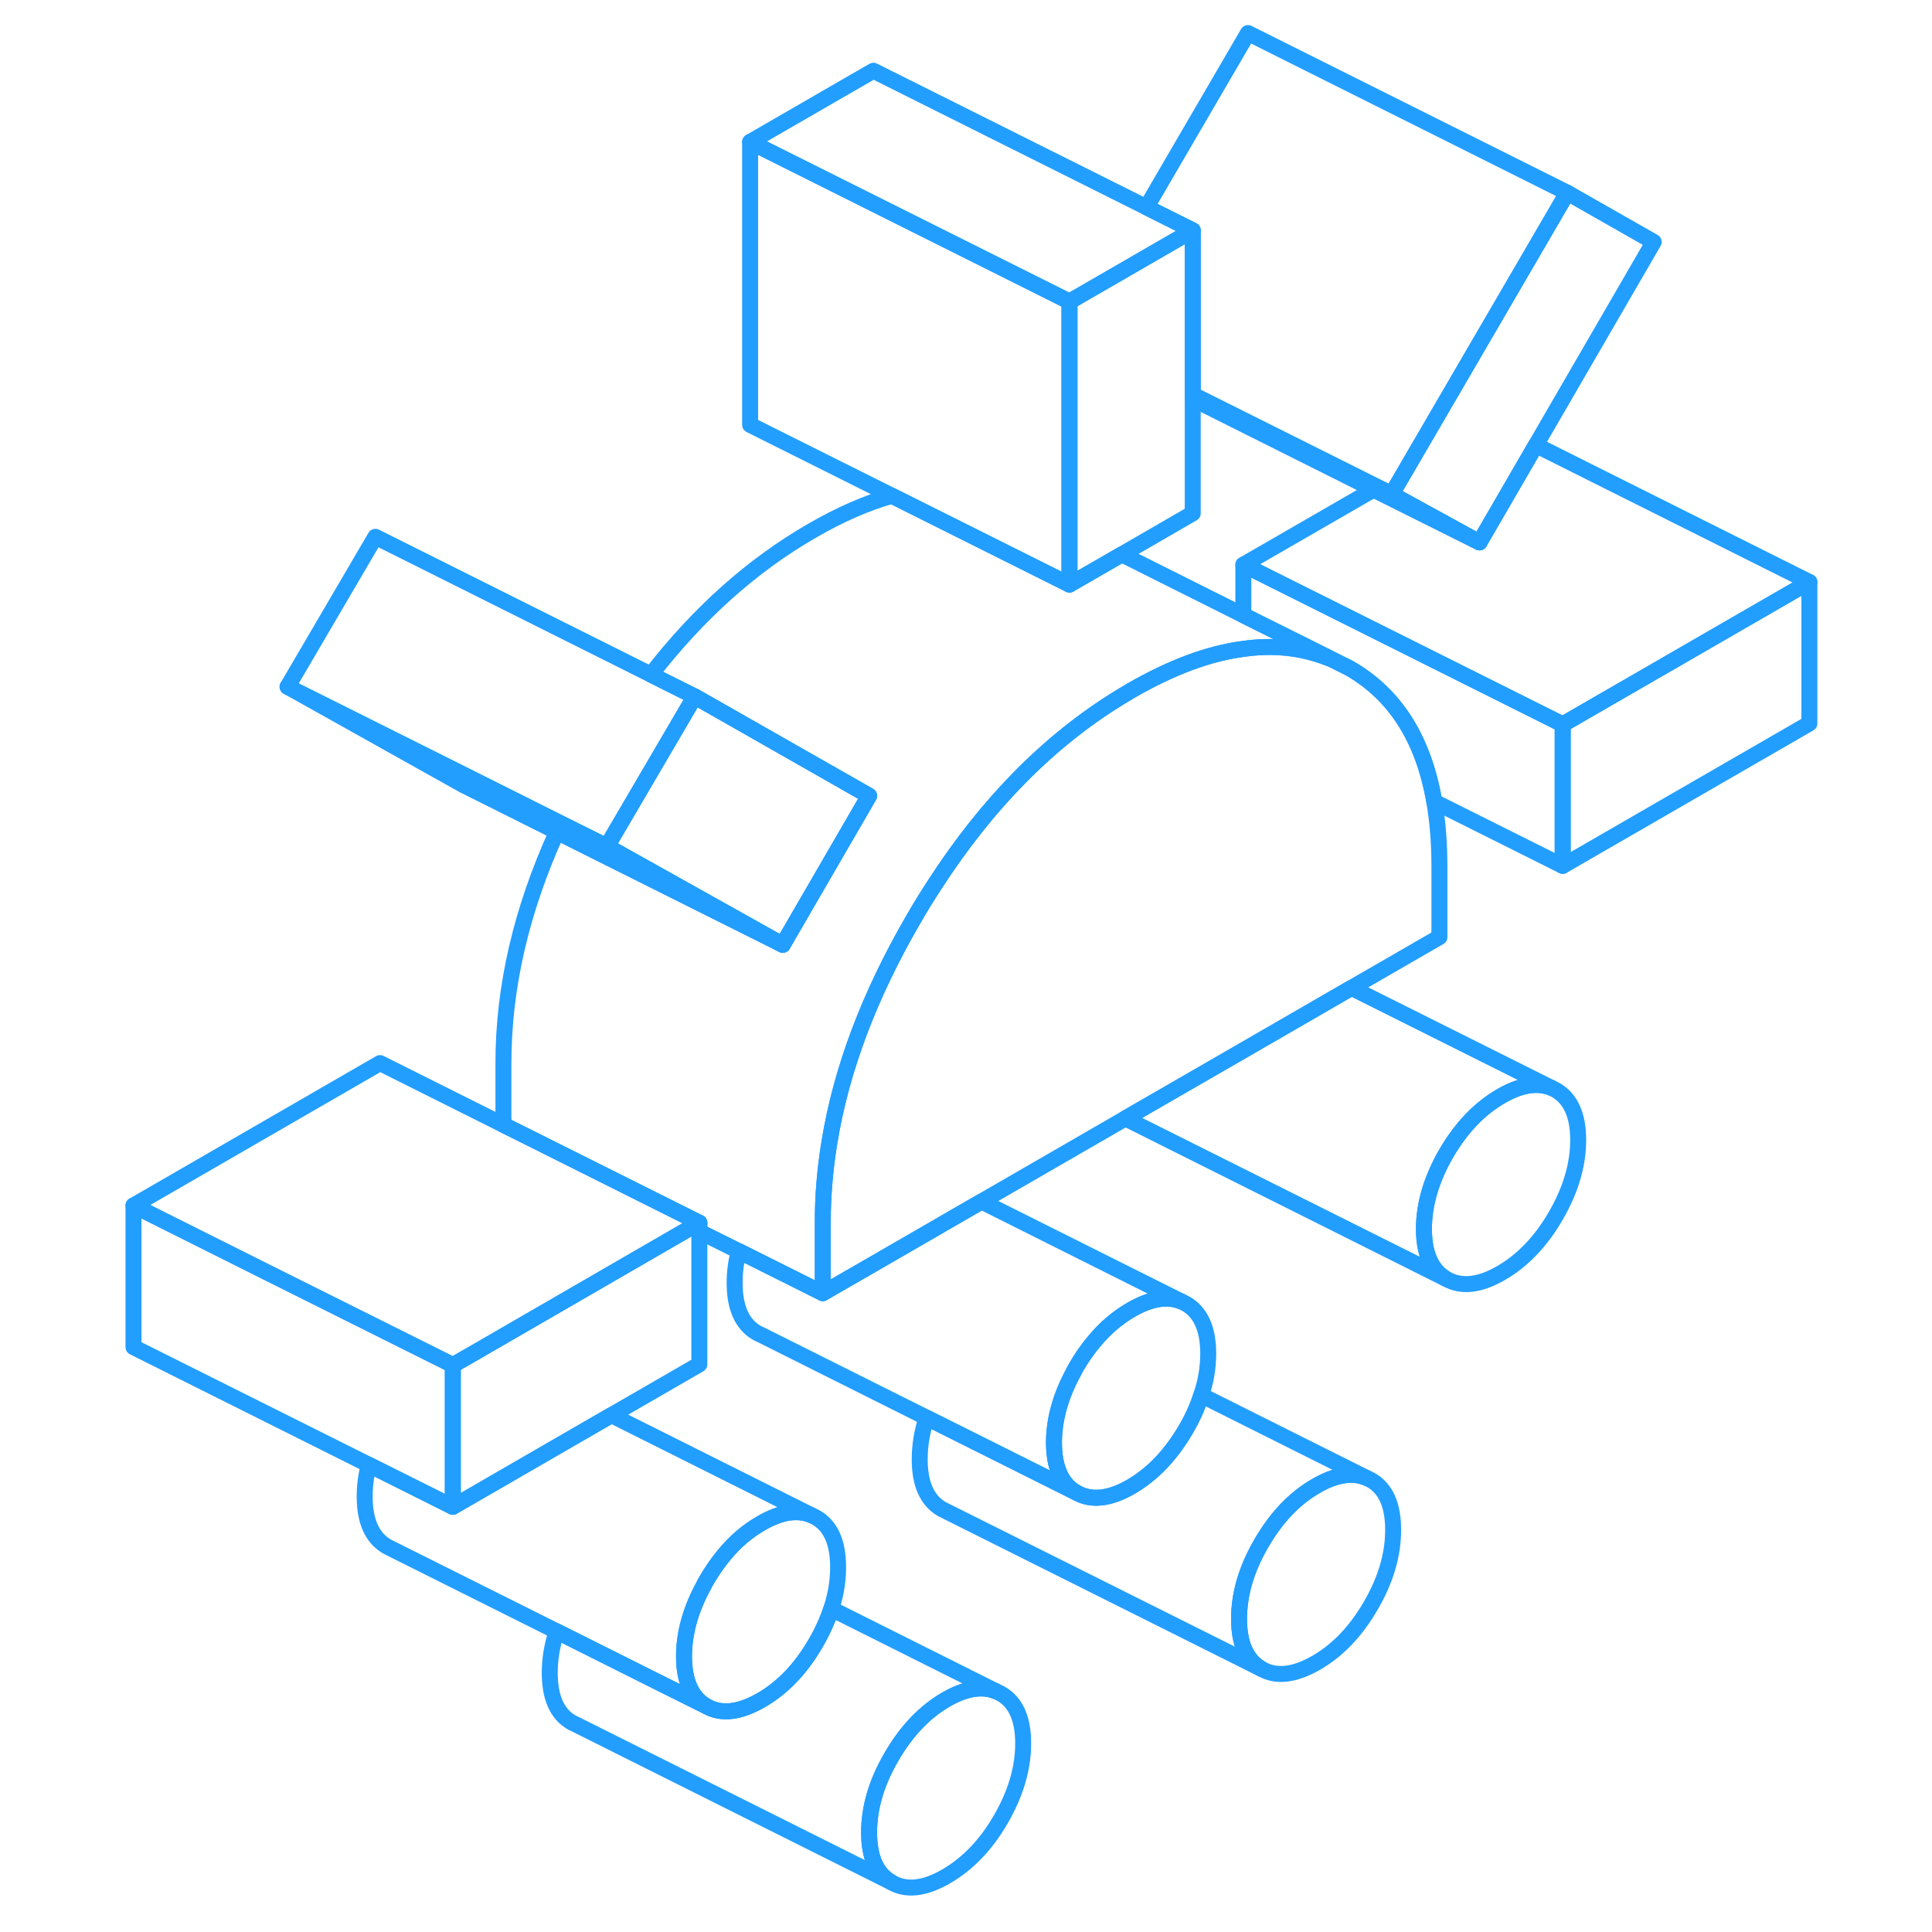 <svg width="48" height="48" viewBox="0 0 110 121" fill="none" xmlns="http://www.w3.org/2000/svg" stroke-width="1px" stroke-linecap="round" stroke-linejoin="round"><path d="M38.01 43.62L32.51 53.01L43.52 59.17L48.93 49.84L38.01 43.62ZM92.37 45.37V54.23L107.82 45.31V36.45L92.37 45.37Z" stroke="#229EFF" stroke-linejoin="round"/><path d="M58.581 109.19C58.581 110.75 58.111 112.33 57.181 113.94C56.251 115.55 55.1 116.74 53.751 117.52C52.401 118.3 51.261 118.43 50.331 117.89C49.391 117.36 48.931 116.32 48.931 114.77C48.931 113.22 49.391 111.64 50.331 110.03C51.261 108.42 52.401 107.22 53.751 106.44C54.961 105.74 56.011 105.57 56.891 105.93L57.181 106.07C58.111 106.6 58.581 107.64 58.581 109.19Z" stroke="#229EFF" stroke-linejoin="round"/><path d="M81.751 95.82C81.751 97.37 81.291 98.95 80.351 100.56C79.421 102.17 78.281 103.36 76.931 104.14C75.571 104.92 74.43 105.05 73.501 104.52C72.561 103.98 72.101 102.94 72.101 101.39C72.101 99.84 72.561 98.26 73.501 96.65C74.43 95.04 75.571 93.84 76.931 93.06C78.141 92.36 79.191 92.19 80.061 92.55L80.351 92.69C81.291 93.22 81.751 94.26 81.751 95.82Z" stroke="#229EFF" stroke-linejoin="round"/><path d="M93.341 71.4C93.341 72.95 92.871 74.53 91.941 76.14C91.011 77.75 89.861 78.95 88.51 79.73C87.16 80.51 86.021 80.63 85.081 80.1C84.151 79.57 83.681 78.52 83.681 76.97C83.681 75.42 84.151 73.84 85.081 72.23C86.021 70.62 87.16 69.43 88.51 68.65C89.721 67.95 90.781 67.77 91.661 68.13L91.941 68.27C92.871 68.81 93.341 69.85 93.341 71.4Z" stroke="#229EFF" stroke-linejoin="round"/><path d="M84.65 54.26V58.69L79.14 61.87L72.03 65.98L64.99 70.04L55.971 75.25L48.86 79.36L46.03 80.99V76.56C46.03 74.89 46.17 73.21 46.45 71.52C47.19 66.98 48.94 62.35 51.68 57.62C52.12 56.85 52.58 56.11 53.05 55.39C56.35 50.28 60.22 46.38 64.64 43.67C64.87 43.53 65.1 43.39 65.34 43.25C67.86 41.8 70.2 40.92 72.37 40.64C74.25 40.37 76.01 40.56 77.63 41.19C77.76 41.24 77.89 41.29 78.02 41.35L79 41.84C81.87 43.48 83.65 46.27 84.33 50.21C84.54 51.45 84.65 52.79 84.65 54.26Z" stroke="#229EFF" stroke-linejoin="round"/><path d="M98.07 15.15L90.69 27.88L87.82 32.83L87.16 33.97L81.66 30.95L82.49 29.53L92.66 12.07L98.07 15.15Z" stroke="#229EFF" stroke-linejoin="round"/><path d="M38.01 43.62L32.51 53.01L43.52 59.17L48.93 49.84L38.01 43.62Z" stroke="#229EFF" stroke-linejoin="round"/><path d="M80.061 92.55C79.191 92.19 78.141 92.36 76.931 93.06C75.571 93.84 74.43 95.04 73.501 96.65C72.561 98.26 72.101 99.84 72.101 101.39C72.101 102.94 72.561 103.98 73.501 104.52L53.781 94.66L53.501 94.52C52.56 93.98 52.101 92.94 52.101 91.39C52.101 90.53 52.24 89.67 52.531 88.79L59.251 92.15L61.911 93.48C62.841 94.01 63.991 93.89 65.341 93.11C66.691 92.32 67.831 91.13 68.77 89.52C69.191 88.8 69.511 88.09 69.731 87.38L80.061 92.55Z" stroke="#229EFF" stroke-linejoin="round"/><path d="M91.66 68.13C90.78 67.77 89.72 67.95 88.51 68.65C87.16 69.43 86.02 70.62 85.08 72.23C84.15 73.84 83.68 75.42 83.68 76.97C83.68 78.52 84.15 79.57 85.08 80.1L65.37 70.24L65.08 70.1C65.08 70.1 65.02 70.06 64.99 70.04L72.03 65.98L79.14 61.87L91.66 68.13Z" stroke="#229EFF" stroke-linejoin="round"/><path d="M77.67 41.17L77.63 41.19C76.01 40.56 74.25 40.37 72.37 40.64C70.2 40.92 67.86 41.8 65.34 43.25C65.1 43.39 64.87 43.53 64.64 43.67C60.22 46.38 56.35 50.28 53.05 55.39C52.58 56.11 52.12 56.85 51.68 57.62C48.94 62.35 47.19 66.98 46.45 71.52C46.17 73.21 46.03 74.89 46.03 76.56V80.99L40.77 78.36L38.3 77.13V76.58L26.54 70.7L26.03 70.45V66.56C26.03 61.85 27.14 57.02 29.38 52.1L43.52 59.17L48.93 49.84L38.01 43.62L35.27 42.25C38.24 38.41 41.6 35.41 45.34 33.25C47.1 32.23 48.77 31.5 50.36 31.05L61.48 36.61L62.87 35.81L64.76 34.72L72.37 38.53L77.67 41.17Z" stroke="#229EFF" stroke-linejoin="round"/><path d="M92.66 12.07L82.49 29.53L81.66 30.95L80.78 30.51L69.2 24.72V14.43L66.3 12.98L72.66 2.07L92.66 12.07Z" stroke="#229EFF" stroke-linejoin="round"/><path d="M69.2 14.43L63.56 17.69L61.48 18.89L49.2 12.75L41.48 8.89L49.2 4.43L69.2 14.43Z" stroke="#229EFF" stroke-linejoin="round"/><path d="M43.52 59.17L29.38 52.1L23.52 49.17L12.51 43.01L23.81 48.66L29.62 51.57L32.51 53.01L43.52 59.17Z" stroke="#229EFF" stroke-linejoin="round"/><path d="M38.3 76.58V85.45L32.79 88.63L25.68 92.74L22.86 94.37V85.5L24.221 84.72L37.79 76.87L38.3 76.58Z" stroke="#229EFF" stroke-linejoin="round"/><path d="M38.3 76.58L37.79 76.87L24.221 84.72L22.86 85.5L22.41 85.27L11.09 79.62L2.86 75.5L18.3 66.58L26.03 70.45L26.54 70.7L38.3 76.58Z" stroke="#229EFF" stroke-linejoin="round"/><path d="M22.86 85.5V94.37L2.86 84.37V75.5L11.09 79.62L22.41 85.27L22.86 85.5Z" stroke="#229EFF" stroke-linejoin="round"/><path d="M38.01 43.62L32.51 53.01L29.62 51.57L23.81 48.66L12.51 43.01L18.01 33.62L35.27 42.25L38.01 43.62Z" stroke="#229EFF" stroke-linejoin="round"/><path d="M107.82 36.45L92.37 45.37L72.37 35.37L80.53 30.66L87.16 33.97L87.82 32.83L90.69 27.88L107.82 36.45Z" stroke="#229EFF" stroke-linejoin="round"/><path d="M92.37 45.37V54.23L84.33 50.21C83.65 46.27 81.87 43.48 79 41.84L78.02 41.35L77.67 41.17L72.37 38.53V35.37L92.37 45.37Z" stroke="#229EFF" stroke-linejoin="round"/><path d="M61.48 18.89V36.61L41.48 26.61V8.89L49.2 12.75L61.48 18.89Z" stroke="#229EFF" stroke-linejoin="round"/><path d="M69.2 14.43V32.15L64.76 34.72L62.87 35.81L61.48 36.61V18.89L63.56 17.69L69.2 14.43Z" stroke="#229EFF" stroke-linejoin="round"/><path d="M87.16 33.97L80.53 30.66L69.2 24.99V24.72L80.78 30.51L81.66 30.95L87.16 33.97Z" stroke="#229EFF" stroke-linejoin="round"/><path d="M68.481 81.51C67.6 81.15 66.55 81.33 65.34 82.03C64.48 82.53 63.7 83.19 63.02 84.02C62.62 84.49 62.25 85.02 61.91 85.61C61.85 85.71 61.8 85.81 61.75 85.91C60.94 87.39 60.53 88.84 60.51 90.26V90.35C60.51 91.9 60.98 92.95 61.91 93.48L59.25 92.15L52.53 88.79L42.2 83.62L41.91 83.48C40.98 82.95 40.51 81.9 40.51 80.35C40.51 79.69 40.59 79.03 40.77 78.36L46.03 80.99L48.86 79.36L55.971 75.25L68.481 81.51Z" stroke="#229EFF" stroke-linejoin="round"/><path d="M70.17 84.78C70.17 85.64 70.031 86.5 69.731 87.38C69.51 88.09 69.19 88.8 68.77 89.52C67.83 91.13 66.69 92.32 65.34 93.11C63.99 93.89 62.84 94.01 61.91 93.48C60.98 92.95 60.51 91.9 60.51 90.35V90.26C60.53 88.84 60.94 87.39 61.75 85.91C61.8 85.81 61.85 85.71 61.91 85.61C62.25 85.02 62.62 84.49 63.02 84.02C63.7 83.19 64.48 82.53 65.34 82.03C66.55 81.33 67.6 81.15 68.481 81.51L68.77 81.65C69.7 82.19 70.17 83.23 70.17 84.78Z" stroke="#229EFF" stroke-linejoin="round"/><path d="M56.891 105.93C56.011 105.57 54.961 105.74 53.751 106.44C52.401 107.22 51.261 108.42 50.331 110.03C49.391 111.64 48.931 113.22 48.931 114.77C48.931 116.32 49.391 117.36 50.331 117.89L30.621 108.03L30.331 107.89C29.391 107.36 28.931 106.32 28.931 104.77C28.931 103.91 29.071 103.05 29.361 102.17L36.071 105.53L38.741 106.86C39.671 107.39 40.811 107.26 42.171 106.48C43.521 105.7 44.661 104.51 45.591 102.9C46.011 102.18 46.331 101.47 46.56 100.76L56.891 105.93Z" stroke="#229EFF" stroke-linejoin="round"/><path d="M45.3 94.89C44.43 94.53 43.38 94.7 42.17 95.4C41.3 95.9 40.53 96.56 39.84 97.4C39.44 97.88 39.081 98.41 38.74 98.99C38.681 99.09 38.63 99.19 38.58 99.29C37.77 100.77 37.36 102.22 37.34 103.64V103.73C37.34 105.28 37.81 106.32 38.74 106.86L36.07 105.53L29.36 102.17L19.02 97L18.741 96.86C17.811 96.32 17.34 95.28 17.34 93.73C17.34 93.07 17.42 92.41 17.6 91.74L22.86 94.37L25.68 92.74L32.79 88.63L45.3 94.89Z" stroke="#229EFF" stroke-linejoin="round"/><path d="M46.99 98.16C46.99 99.02 46.85 99.88 46.56 100.76C46.33 101.47 46.01 102.18 45.59 102.9C44.66 104.51 43.52 105.7 42.17 106.48C40.81 107.26 39.67 107.39 38.74 106.86C37.81 106.32 37.34 105.28 37.34 103.73V103.64C37.36 102.22 37.77 100.77 38.58 99.29C38.63 99.19 38.681 99.09 38.74 98.99C39.081 98.41 39.44 97.88 39.84 97.4C40.53 96.56 41.3 95.9 42.17 95.4C43.38 94.7 44.43 94.53 45.3 94.89L45.59 95.03C46.53 95.56 46.99 96.61 46.99 98.16Z" stroke="#229EFF" stroke-linejoin="round"/></svg>